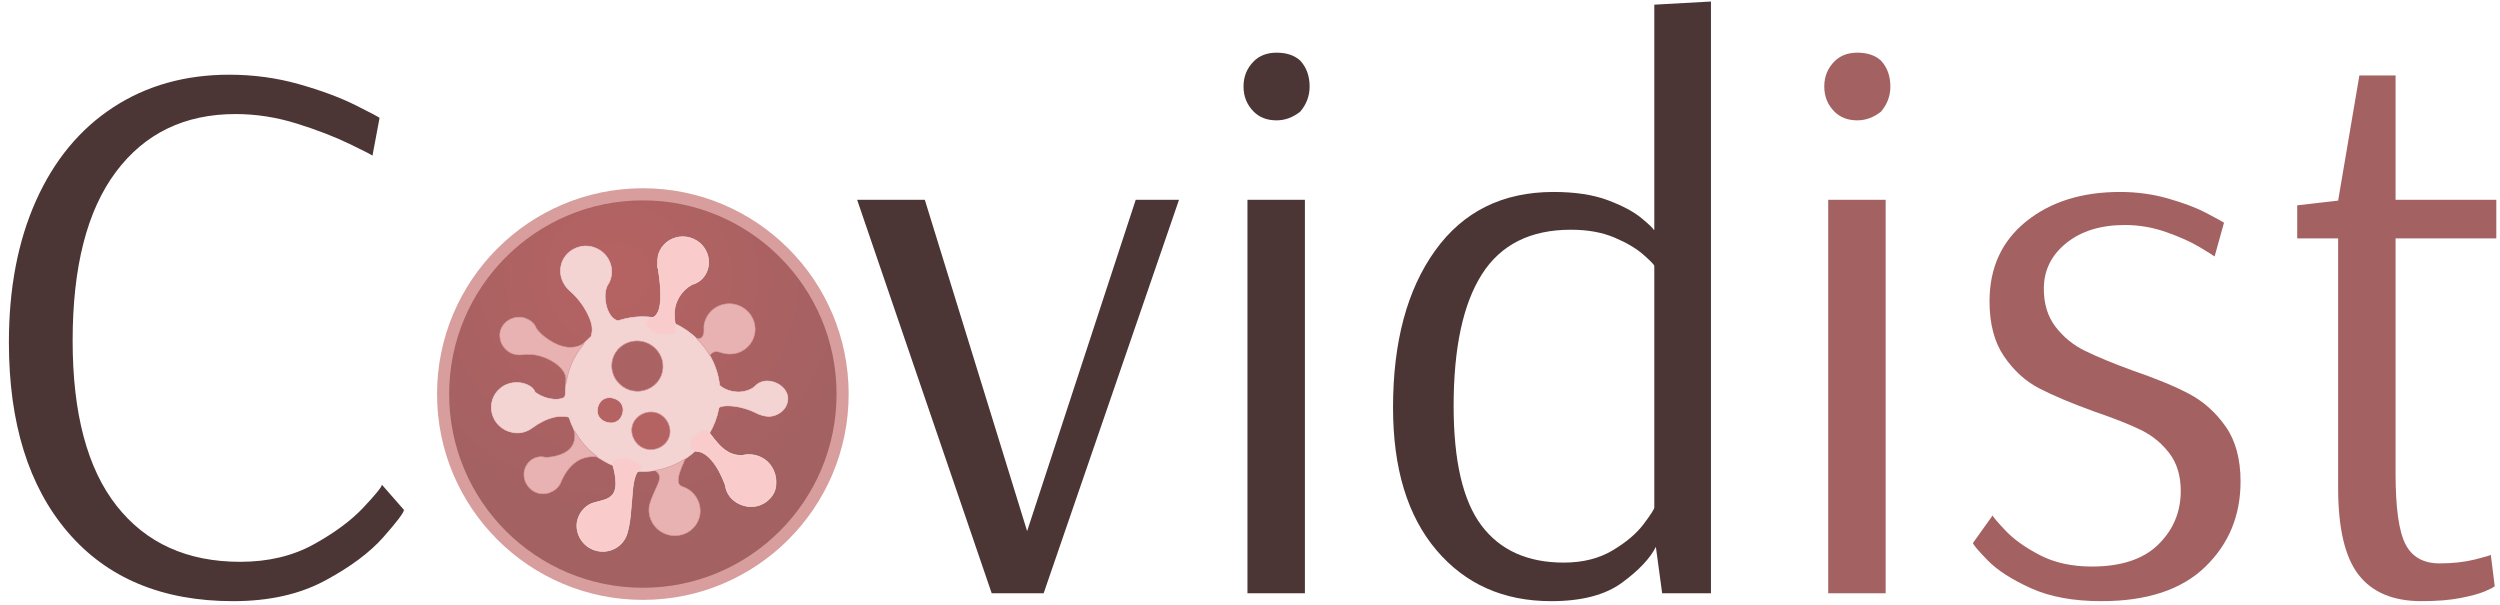 <?xml version="1.0" encoding="utf-8"?>
<svg viewBox="0 0 4130 1000" width="4130px" height="1000px" xmlns="http://www.w3.org/2000/svg">
  <defs>
    <radialGradient id="gradient-2" gradientUnits="userSpaceOnUse" cx="152.286" cy="126.898" r="330" gradientTransform="matrix(0.638, -1.092, 1.097, 0.642, 52.727, 218.434)">
      <stop offset="0" style="stop-color: rgb(182, 98, 98);"/>
      <stop offset="1" style="stop-color: rgb(163, 97, 98);"/>
    </radialGradient>
  </defs>
  <g transform="matrix(1, 0, 0, 1, 732, 321)">
    <circle style="stroke-width: 20px; fill: url(#gradient-2); stroke: rgb(216, 158, 158);" cx="330" cy="330" r="330"/>
    <g>
      <animateTransform attributeName="transform" attributeType="XML" type="rotate" from="0 330 330" to="360 330 330" dur="6s" repeatCount="indefinite"/>
      <path opacity="1.00" d="M 273.682 336.176 C 280.304 335.607 287.56 337.292 292.161 342.37 C 297.31 347.665 298.361 355.776 296.767 362.735 C 295.243 369.468 289.712 375.014 283.024 376.664 C 275.457 378.615 266.486 377.453 260.779 371.741 C 254.463 365.561 253.634 355.374 256.917 347.489 C 259.748 340.892 266.607 336.593 273.682 336.176 Z" style="fill: rgb(180, 99, 98); stroke: rgb(216, 158, 158);" transform="matrix(0.955, 0.296, -0.296, 0.955, 117.865, -65.73)"/>
      <path opacity="1.00" d="M 359.962 75.563 C 373.695 65.933 393.265 65.722 407.229 74.994 C 417.874 81.737 425.28 93.544 426.236 106.16 C 427.407 117.876 422.731 130.201 413.615 137.763 C 412.086 139.091 410.246 140.021 408.833 141.479 C 396.061 154.739 390.414 174.571 394.789 192.517 C 396.282 199.099 398.841 205.409 402.075 211.323 C 404.594 215.315 407.254 220.344 404.845 225.03 C 401.808 230.556 395.432 232.894 389.69 234.498 C 382.565 236.515 374.801 236.756 367.796 234.126 C 363.185 232.331 358.238 230.124 355.588 225.704 C 354.215 223.562 354.165 220.655 355.613 218.533 C 357.448 215.511 361.219 214.707 363.517 212.142 C 367.988 208.628 369.119 202.599 369.32 197.228 C 369.24 190.38 367.983 183.581 366.062 177.024 C 361.873 162.105 355.376 147.971 348.749 134.007 C 347.904 132.006 345.717 130.744 345.732 128.38 C 343.61 121.371 341.056 114.185 341.755 106.728 C 342.554 94.268 349.544 82.416 359.962 75.563 Z" style="fill: rgb(249, 203, 203); stroke: rgb(255, 231, 231);" transform="matrix(0.955, 0.296, -0.296, 0.955, 62.158, -106.757)"/>
      <path opacity="1.00" d="M 403.567 415.601 C 406.745 411.126 410.747 406.51 416.319 405.197 C 419.235 404.448 421.915 406.117 424.123 407.817 C 436.075 416.4 448.324 425.753 463.072 428.735 C 471.153 430.585 479.857 429.866 487.49 426.628 C 498.663 419.991 512.823 418.703 525.057 423.013 C 539.669 428.157 550.646 441.462 553.975 456.461 C 558.485 472.899 549.339 490.88 535.093 499.388 C 517.147 510.44 490.577 506.624 478.152 489.055 C 476.262 486.636 475.301 483.644 473.426 481.211 C 463.786 468.841 452.794 457.215 439.344 448.949 C 433.078 445.298 426.134 442.191 418.743 442.251 C 415.715 442.025 412.859 443.191 409.893 443.473 C 405.332 443.347 400.439 440.979 399.147 436.282 C 397.241 429.223 399.253 421.409 403.567 415.601 Z" style="fill: rgb(249, 203, 203); stroke: rgb(255, 231, 231);" transform="matrix(0.955, 0.296, -0.296, 0.955, 155.963, -120.626)"/>
      <path opacity="1.00" d="M 262.012 439.606 C 266.336 434.151 273.491 432.004 280.134 431.129 C 287.561 430.485 295.269 430.736 302.329 433.351 C 304.672 434.261 307.236 435.885 307.614 438.596 C 308.101 441.341 305.854 443.393 304.586 445.565 C 304.848 445.56 305.376 445.56 305.637 445.56 C 302.63 446.636 302.947 450.468 302.5 453.057 C 301.625 467.106 305.713 480.794 308.534 494.42 C 312.401 512.814 317.409 531.213 317.474 550.139 C 317.529 562.544 311.581 574.844 301.735 582.406 C 292.141 590.15 279.068 593.308 266.99 590.919 C 253.483 588.536 241.632 578.997 236.04 566.522 C 228.286 549.516 234.406 527.451 250.099 517.209 C 255.344 514.131 260.433 510.803 265.461 507.393 C 270.223 504.08 274.447 499.564 276.176 493.923 C 277.811 488.316 276.916 482.352 275.382 476.836 C 272.38 466.9 267.347 457.698 261.68 449.055 C 259.658 446.249 259.799 442.256 262.012 439.606 Z" style="fill: rgb(249, 203, 203); stroke: rgb(255, 231, 231);" transform="matrix(0.955, 0.296, -0.296, 0.955, 163.489, -58.48)"/>
      <path opacity="1.00" d="M 169.623 130.46 C 185.98 119.699 209.563 122.495 222.983 136.755 C 233.603 147.259 237.742 163.969 232.829 178.118 C 231.848 188.195 234.981 198.206 239.672 207.021 C 243.499 214.056 248.593 220.678 255.547 224.857 C 259.052 226.843 263.331 228.568 267.353 227.657 C 283.117 216.545 301.31 208.525 320.433 205.633 C 318.135 208.198 314.363 209.002 312.528 212.024 C 311.08 214.146 311.13 217.053 312.503 219.195 C 315.153 223.615 320.101 225.822 324.712 227.617 C 331.716 230.247 339.48 230.006 346.605 227.989 C 352.347 226.385 358.723 224.047 361.761 218.521 C 364.169 213.835 361.509 208.806 358.99 204.814 C 373.265 206.629 387.134 211.114 400.006 217.51 C 410.42 222.951 420.21 229.639 428.818 237.654 C 441.334 249.219 451.516 263.318 458.496 278.871 C 458.823 279.505 459.094 280.294 459.868 280.52 C 470.031 284.709 481.606 284.387 492.04 281.375 C 502.247 277.966 512.168 271.404 516.804 261.383 C 520.576 255.414 526.781 251.175 533.624 249.551 C 545.923 246.599 560.38 249.656 568.747 259.623 C 574.967 266.843 575.736 277.549 572.252 286.182 C 568.425 295.344 560.309 302.771 550.685 305.391 C 543.273 307.155 535.439 307.065 527.997 305.556 C 513.863 303.505 499.281 304.043 485.407 307.492 C 479.831 309.086 473.857 310.64 469.573 314.794 C 468.869 315.311 468.894 316.176 469.01 316.956 C 470.684 331.407 469.86 346.15 466.546 360.32 C 464.339 358.621 461.658 356.951 458.742 357.7 C 453.171 359.013 449.168 363.629 445.99 368.104 C 441.676 373.912 439.665 381.726 441.57 388.786 C 442.863 393.482 447.755 395.85 452.316 395.976 C 448.997 402.08 444.768 407.622 440.534 413.108 C 428.964 426.81 414.684 438.204 398.608 446.174 C 390.593 449.92 382.301 453.41 373.627 455.205 C 373.366 455.205 372.838 455.205 372.576 455.21 C 373.844 453.038 376.091 450.986 375.604 448.241 C 375.226 445.53 372.662 443.906 370.319 442.996 C 363.259 440.381 355.551 440.13 348.124 440.773 C 341.481 441.648 334.326 443.796 330.002 449.251 C 327.789 451.901 327.648 455.894 329.67 458.7 C 319.829 458.106 310.351 455.225 300.852 452.932 C 299.867 452.193 298.745 451.675 297.574 451.318 C 280.669 445.294 265.483 435.152 252.409 422.953 C 252.434 423.204 252.48 423.702 252.5 423.954 C 251.524 422.455 250.664 420.861 249.382 419.594 C 244.791 414.832 240.628 409.668 236.867 404.233 C 232.442 404.062 228.077 405.163 223.909 406.541 C 210.966 410.976 200.195 419.996 191.179 430.053 C 187.72 433.865 184.969 438.244 181.51 442.056 C 174.661 449.83 164.861 455.139 154.432 455.758 C 138.588 457.669 122.029 449.689 113.788 436.007 C 105.325 422.963 105.582 404.841 114.407 392.039 C 124.217 376.728 144.597 369.346 161.949 374.726 C 165.65 375.812 168.768 378.246 171.202 381.178 C 181.932 384.954 193.824 385.432 204.912 382.953 C 210.423 381.615 215.712 379.091 219.876 375.194 C 219.921 372.931 220.53 370.583 219.624 368.406 C 217.819 363.02 216.98 357.389 215.501 351.923 C 215.396 350.485 215.36 349.042 215.2 347.613 C 212.625 327.928 214.838 307.648 221.465 288.938 C 222.496 285.74 224.17 282.748 224.713 279.399 C 227.127 275.452 229.153 271.253 231.501 267.251 C 233.387 264.847 231.139 261.91 231.682 259.165 C 229.933 247.741 222.093 238.463 214.34 230.383 C 203.468 219.507 190.661 210.491 176.552 204.321 C 162.296 198.191 151.139 184.253 150.143 168.514 C 148.705 153.439 156.831 138.334 169.623 130.46 M 314.534 248.761 C 302.29 250.189 290.821 257.214 284.068 267.537 C 275.067 280.747 275.077 299.286 284.108 312.48 C 292.918 326.057 309.918 333.569 325.898 331.065 C 342.175 328.893 356.622 316.468 360.775 300.513 C 363.832 289.375 361.771 276.995 355.319 267.422 C 346.65 254.187 330.218 246.68 314.534 248.761 M 295.945 352.385 C 288.87 352.803 282.011 357.102 279.18 363.699 C 275.897 371.584 276.726 381.771 283.042 387.951 C 288.749 393.663 297.72 394.825 305.287 392.874 C 311.975 391.224 317.506 385.678 319.03 378.945 C 320.624 371.986 319.573 363.875 314.424 358.58 C 309.823 353.502 302.567 351.817 295.945 352.385 M 371.355 354.372 C 355.214 354.985 340.657 369.467 340.938 385.804 C 341.034 402.362 356.265 416.728 372.677 416.622 C 389.321 416.844 404.798 402.106 404.592 385.306 C 404.592 368.179 388.34 353.376 371.355 354.372 Z" style="stroke: rgb(244, 211, 211); fill: rgb(244, 211, 211);" transform="matrix(0.955, 0.296, -0.296, 0.955, 101.391, -87.798)"/>
      <path opacity="1.00" d="M 443.2 190.976 C 454.453 180.487 471.615 176.962 486.077 182.242 C 497.35 186.008 506.763 194.818 511.264 205.814 C 517.79 220.713 513.798 239.188 502.162 250.431 C 494.348 258.426 483.17 262.7 472.063 262.806 C 467.758 262.831 463.132 262.554 459.326 264.938 C 456.465 266.657 454.916 269.795 453.795 272.812 C 445.186 264.797 435.396 258.109 424.982 252.669 C 429.337 252.442 433.495 249.053 433.45 244.472 C 434.36 237.216 429.272 231.032 429.583 223.851 C 429.05 211.612 433.948 199.107 443.2 190.976 Z" style="stroke: rgb(216, 158, 158); fill: rgb(233, 178, 178);" transform="matrix(0.955, 0.296, -0.296, 0.955, 87.929, -128.77)"/>
      <path opacity="1.00" d="M 95.872 225.704 C 102.243 217.9 112.244 213.027 122.387 213.54 C 129.175 213.877 136.194 215.944 141.278 220.64 C 142.897 222.043 143.913 224.044 145.758 225.211 C 155.609 232.029 167.139 236.082 178.83 238.395 C 189.716 240.261 201.417 240.512 211.69 235.916 C 217.93 233.432 223.26 229.012 227.313 223.697 C 226.77 227.046 225.095 230.038 224.065 233.236 C 217.437 251.947 215.225 272.226 217.799 291.912 C 217.96 293.34 217.995 294.783 218.101 296.221 C 216.658 294.185 216.291 291.761 215.899 289.378 C 211.961 278.406 200.557 272.704 190.128 269.38 C 174.807 264.97 157.987 264.432 142.761 269.541 C 136.577 272.045 130.482 275.223 123.684 275.585 C 109.544 277.149 95.198 267.64 90.643 254.239 C 86.871 244.681 89.526 233.528 95.872 225.704 Z" style="stroke: rgb(216, 158, 158); fill: rgb(233, 178, 178);" transform="matrix(0.955, 0.296, -0.296, 0.955, 82.436, -35.357)"/>
      <path opacity="1.00" d="M 339 468.651 C 355.076 460.681 369.356 449.287 380.927 435.584 C 380.021 446.662 377.94 457.86 379.634 468.973 C 380.318 473.206 381.922 478.099 386.186 479.95 C 389.54 480.975 393.135 480.477 396.55 481.212 C 410.765 483.369 423.461 493.355 428.872 506.68 C 433.528 517.727 432.849 530.887 427.072 541.396 C 418.82 557.331 399.667 566.266 382.118 562.962 C 364.227 560.131 349.097 544.614 347.322 526.497 C 346.427 513.302 349.303 500.289 350.384 487.2 C 350.767 482.71 350.721 477.777 347.931 473.991 C 345.834 471.039 342.309 469.722 339 468.651 Z" style="stroke: rgb(216, 158, 158); fill: rgb(233, 178, 178);" transform="matrix(0.955, 0.296, -0.296, 0.955, 164.98, -91.643)"/>
      <path opacity="1.00" d="M 200.534 386.577 C 213.608 398.776 228.794 408.918 245.699 414.942 C 246.87 415.299 247.992 415.817 248.977 416.556 C 237.266 418.567 226.159 424.546 218.707 433.894 C 209.032 445.756 205.025 461.208 203.773 476.197 C 202.646 483.941 198 490.81 191.991 495.662 C 183.991 502.319 172.461 504.482 162.616 501.067 C 154.088 498.156 146.716 491.669 143.151 483.348 C 137.781 472.014 140.969 457.281 150.553 449.195 C 154.827 445.449 160.308 443.071 165.985 442.668 C 167.699 442.558 169.384 442.14 170.958 441.446 C 179.848 438.007 188.265 433.059 195.074 426.326 C 200.444 421.172 204.16 414.178 204.828 406.716 C 205.321 400.088 203.516 393.491 200.625 387.578 C 200.605 387.326 200.559 386.829 200.534 386.577 Z" style="stroke: rgb(216, 158, 158); fill: rgb(233, 178, 178);" transform="matrix(0.955, 0.296, -0.296, 0.955, 140.19, -37.709)"/>
      <path opacity="1.00" d="M 315.876 242.546 C 331.559 240.465 347.992 247.972 356.661 261.206 C 363.112 270.78 365.174 283.16 362.117 294.298 C 357.963 310.253 343.517 322.678 327.24 324.85 C 311.26 327.354 294.259 319.842 285.45 306.265 C 276.419 293.071 276.409 274.532 285.409 261.322 C 292.162 250.999 303.632 243.974 315.876 242.546 Z" style="fill: rgb(170, 98, 99); stroke: rgb(216, 158, 158);" transform="matrix(0.955, 0.296, -0.296, 0.955, 98.272, -82.258)"/>
      <path opacity="1.00" d="M 342.086 359.564 C 359.072 358.568 375.324 373.372 375.324 390.498 C 375.53 407.298 360.053 422.036 343.409 421.815 C 326.996 421.92 311.766 407.554 311.67 390.996 C 311.388 374.659 325.945 360.177 342.086 359.564 Z" style="fill: rgb(180, 99, 98); stroke: rgb(216, 158, 158);" transform="matrix(0.955, 0.296, -0.296, 0.955, 130.886, -84.104)"/>
    </g>
  </g>
  <g transform="matrix(1, 0, 0, 1, 0.301, -0.34)">
    <path d="M 384.895 993.454 C 267.895 993.454 176.895 955.537 111.895 879.704 C 46.895 803.871 14.395 699.221 14.395 565.754 C 14.395 476.487 29.345 398.487 59.245 331.754 C 89.145 265.021 131.612 213.671 186.645 177.704 C 241.678 141.737 305.595 123.754 378.395 123.754 C 418.262 123.754 456.612 128.954 493.445 139.354 C 530.278 149.754 561.695 161.454 587.695 174.454 C 613.695 187.454 626.695 194.387 626.695 195.254 L 614.995 257.654 C 614.995 256.787 602.428 250.287 577.295 238.154 C 552.162 226.021 522.912 214.754 489.545 204.354 C 456.178 193.954 422.595 188.754 388.795 188.754 C 304.728 188.754 238.862 220.604 191.195 284.304 C 143.528 348.004 119.695 440.954 119.695 563.154 C 119.695 683.621 143.962 774.621 192.495 836.154 C 241.028 897.687 309.062 928.454 396.595 928.454 C 442.528 928.454 482.828 918.921 517.495 899.854 C 552.162 880.787 579.678 860.421 600.045 838.754 C 620.412 817.087 630.595 804.521 630.595 801.054 L 666.995 842.654 C 666.995 846.987 655.728 861.937 633.195 887.504 C 610.662 913.071 578.378 937.121 536.345 959.654 C 494.312 982.187 443.828 993.454 384.895 993.454 Z" transform="matrix(1, 0, 0, 1, 0, 0)" style="fill: rgb(75, 53, 53); white-space: pre;"/>
    <path d="M 1723.795 980.454 L 1637.995 980.454 L 1415.695 330.454 L 1527.495 330.454 L 1696.495 877.754 L 1875.895 330.454 L 1947.395 330.454 L 1723.795 980.454 ZM 2108.595 199.154 C 2092.995 199.154 2080.428 194.387 2070.895 184.854 C 2059.628 173.587 2053.995 159.721 2053.995 143.254 C 2053.995 126.787 2059.628 112.921 2070.895 101.654 C 2080.428 92.121 2092.995 87.354 2108.595 87.354 C 2125.062 87.354 2138.062 91.687 2147.595 100.354 C 2157.995 111.621 2163.195 125.921 2163.195 143.254 C 2163.195 158.854 2157.995 172.721 2147.595 184.854 C 2135.462 194.387 2122.462 199.154 2108.595 199.154 Z M 2155.395 980.454 L 2060.495 980.454 L 2060.495 330.454 L 2155.395 330.454 L 2155.395 980.454 ZM 2562.295 993.454 C 2483.428 993.454 2420.162 965.287 2372.495 908.954 C 2324.828 852.621 2300.995 774.187 2300.995 673.654 C 2300.995 565.321 2324.178 478.871 2370.545 414.304 C 2416.912 349.737 2482.128 317.454 2566.195 317.454 C 2601.728 317.454 2631.628 322.004 2655.895 331.104 C 2680.162 340.204 2698.795 350.171 2711.795 361.004 C 2724.795 371.837 2731.295 378.121 2731.295 379.854 L 2732.595 379.854 L 2732.595 8.054 L 2826.195 2.854 L 2826.195 980.454 L 2745.595 980.454 L 2735.195 903.754 C 2725.662 922.821 2707.028 942.537 2679.295 962.904 C 2651.562 983.271 2612.562 993.454 2562.295 993.454 Z M 2583.095 929.754 C 2614.295 929.754 2641.162 923.037 2663.695 909.604 C 2686.228 896.171 2703.345 881.654 2715.045 866.054 C 2726.745 850.454 2732.595 841.354 2732.595 838.754 L 2732.595 439.654 C 2732.595 437.921 2726.745 431.854 2715.045 421.454 C 2703.345 411.054 2687.312 401.521 2666.945 392.854 C 2646.578 384.187 2622.528 379.854 2594.795 379.854 C 2528.062 379.854 2479.095 404.337 2447.895 453.304 C 2416.695 502.271 2401.095 574.854 2401.095 671.054 C 2401.095 762.054 2416.478 827.921 2447.245 868.654 C 2478.012 909.387 2523.295 929.754 2583.095 929.754 Z" transform="matrix(1, 0, 0, 1, 0, 0)" style="fill: rgb(75, 53, 53); white-space: pre;"/>
    <path d="M 3067.995 199.154 C 3052.395 199.154 3039.828 194.387 3030.295 184.854 C 3019.028 173.587 3013.395 159.721 3013.395 143.254 C 3013.395 126.787 3019.028 112.921 3030.295 101.654 C 3039.828 92.121 3052.395 87.354 3067.995 87.354 C 3084.461 87.354 3097.461 91.687 3106.995 100.354 C 3117.395 111.621 3122.595 125.921 3122.595 143.254 C 3122.595 158.854 3117.395 172.721 3106.995 184.854 C 3094.861 194.387 3081.861 199.154 3067.995 199.154 Z M 3114.795 980.454 L 3019.895 980.454 L 3019.895 330.454 L 3114.795 330.454 L 3114.795 980.454 ZM 3470.995 993.454 C 3425.062 993.454 3386.278 986.304 3354.645 972.004 C 3323.012 957.704 3299.178 942.321 3283.145 925.854 C 3267.112 909.387 3259.095 899.854 3259.095 897.254 L 3291.595 851.754 C 3291.595 853.487 3298.528 861.721 3312.395 876.454 C 3326.262 891.187 3345.328 904.837 3369.595 917.404 C 3393.862 929.971 3422.462 936.254 3455.395 936.254 C 3503.928 936.254 3540.545 924.121 3565.245 899.854 C 3589.945 875.587 3602.295 846.121 3602.295 811.454 C 3602.295 786.321 3596.012 765.521 3583.445 749.054 C 3570.878 732.587 3555.278 719.804 3536.645 710.704 C 3518.012 701.604 3492.228 691.421 3459.295 680.154 C 3421.162 666.287 3390.828 653.504 3368.295 641.804 C 3345.762 630.104 3326.478 612.554 3310.445 589.154 C 3294.412 565.754 3286.395 535.421 3286.395 498.154 C 3286.395 442.687 3306.545 398.704 3346.845 366.204 C 3387.145 333.704 3438.928 317.454 3502.195 317.454 C 3529.928 317.454 3556.578 321.137 3582.145 328.504 C 3607.712 335.871 3628.295 343.671 3643.895 351.904 C 3659.495 360.137 3669.462 365.554 3673.795 368.154 L 3658.195 424.054 C 3654.728 421.454 3646.062 416.037 3632.195 407.804 C 3618.328 399.571 3600.345 391.554 3578.245 383.754 C 3556.145 375.954 3533.395 372.054 3509.995 372.054 C 3470.128 372.054 3437.845 382.021 3413.145 401.954 C 3388.445 421.887 3376.095 447.021 3376.095 477.354 C 3376.095 502.487 3382.595 523.504 3395.595 540.404 C 3408.595 557.304 3424.845 570.521 3444.345 580.054 C 3463.845 589.587 3490.062 600.421 3522.995 612.554 C 3561.128 625.554 3592.112 638.337 3615.945 650.904 C 3639.778 663.471 3659.928 681.454 3676.395 704.854 C 3692.862 728.254 3701.095 758.587 3701.095 795.854 C 3701.095 852.187 3681.595 899.204 3642.595 936.904 C 3603.595 974.604 3546.395 993.454 3470.995 993.454 ZM 4000.095 993.454 C 3953.295 993.454 3918.628 978.937 3896.095 949.904 C 3873.561 920.871 3862.295 872.987 3862.295 806.254 L 3862.295 394.154 L 3794.695 394.154 L 3794.695 339.554 L 3862.295 331.754 L 3897.395 125.054 L 3957.195 125.054 L 3957.195 330.454 L 4123.595 330.454 L 4123.595 394.154 L 3957.195 394.154 L 3957.195 782.854 C 3957.195 839.187 3962.611 877.971 3973.445 899.204 C 3984.278 920.437 4003.128 931.054 4029.995 931.054 C 4051.661 931.054 4071.161 928.887 4088.495 924.554 C 4105.828 920.221 4114.495 917.621 4114.495 916.754 L 4120.995 968.754 C 4119.261 970.487 4113.845 973.304 4104.745 977.204 C 4095.645 981.104 4082.211 984.787 4064.445 988.254 C 4046.678 991.721 4025.228 993.454 4000.095 993.454 Z" transform="matrix(1, 0, 0, 1, 0, 0)" style="fill: rgb(163, 97, 98); white-space: pre;"/>
  </g>
</svg>
